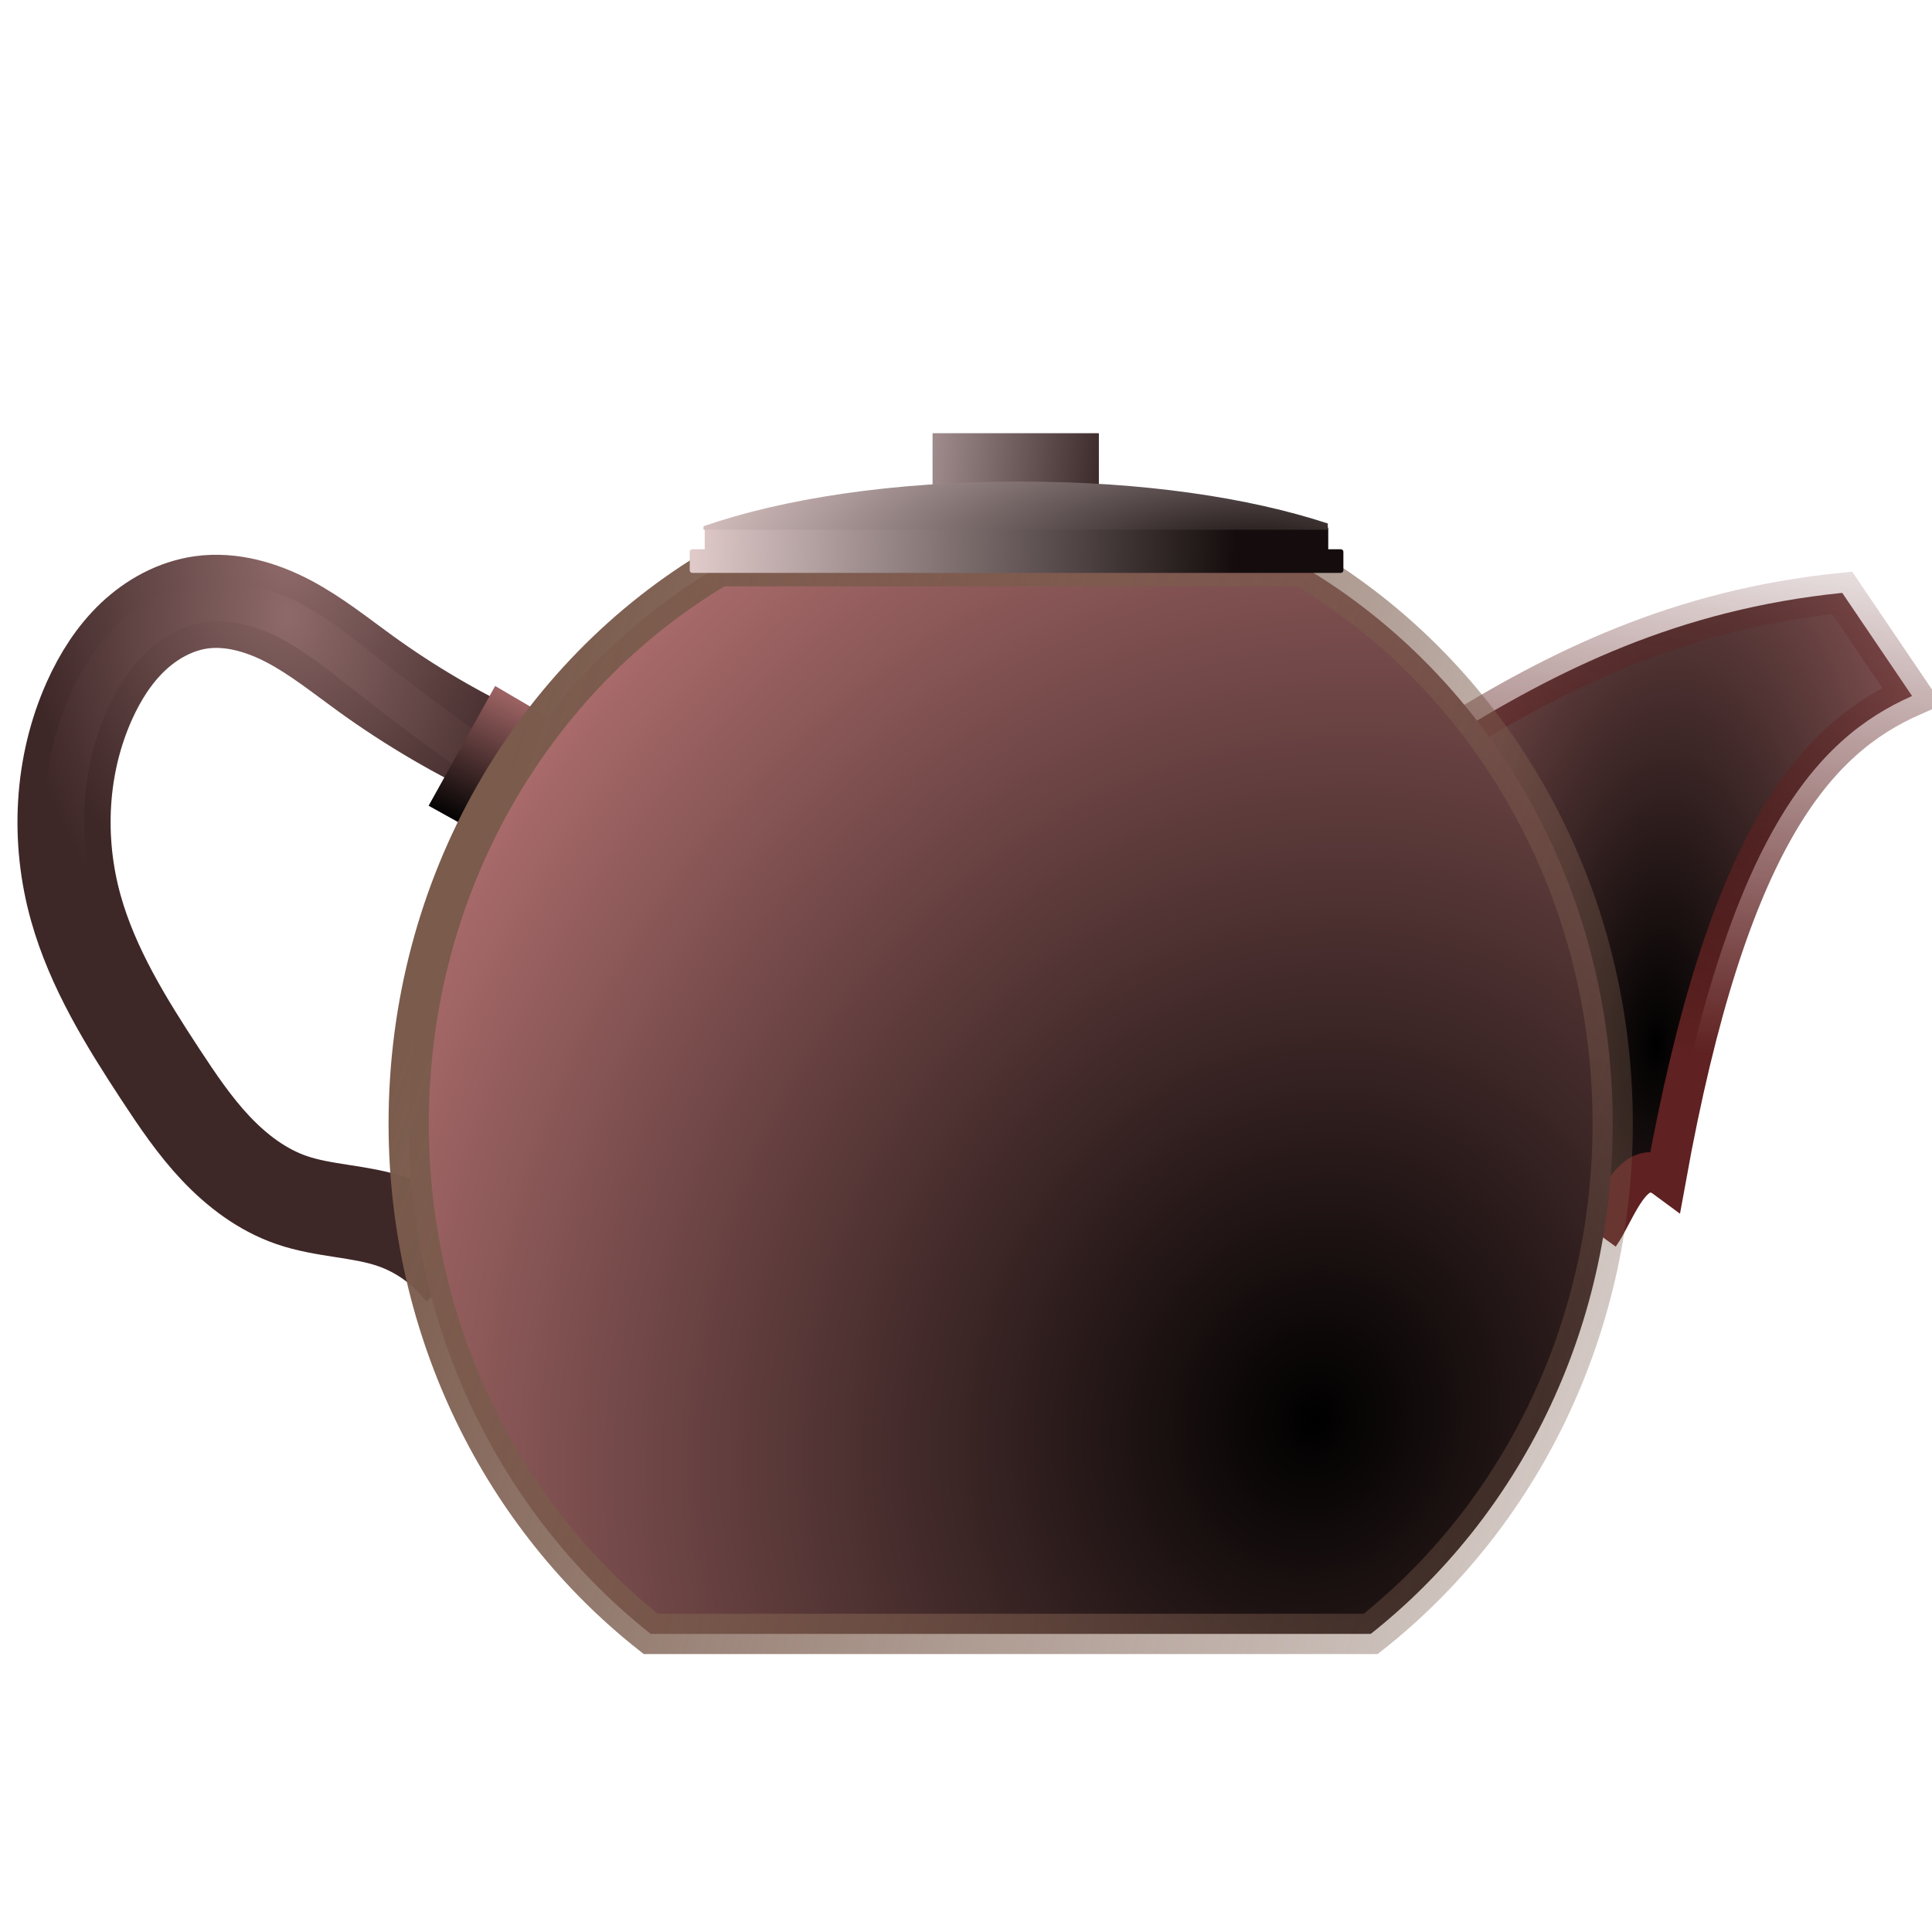 <?xml version="1.0" encoding="UTF-8" standalone="no"?>
<!-- Created with Inkscape (http://www.inkscape.org/) -->

<svg
   xmlns:dc="http://purl.org/dc/elements/1.1/"
   xmlns:cc="http://creativecommons.org/ns#"
   xmlns:rdf="http://www.w3.org/1999/02/22-rdf-syntax-ns#"
   xmlns:svg="http://www.w3.org/2000/svg"
   xmlns="http://www.w3.org/2000/svg"
   xmlns:xlink="http://www.w3.org/1999/xlink"
   xmlns:sodipodi="http://sodipodi.sourceforge.net/DTD/sodipodi-0.dtd"
   xmlns:inkscape="http://www.inkscape.org/namespaces/inkscape"
   inkscape:export-ydpi="90.000000"
   inkscape:export-xdpi="90.000000"
   inkscape:export-filename="/home/jimmac/Desktop/wi-fi.png"
   width="48"
   height="48"
   id="svg11300"
   sodipodi:version="0.32"
   inkscape:version="0.47+devel r9474"
   sodipodi:docname="plugin-cubemodel.svg"
   inkscape:output_extension="org.inkscape.output.svg.inkscape"
   sodipodi:modified="true"
   version="1.0">
  <defs
     id="defs3">
    <linearGradient
       inkscape:collect="always"
       id="linearGradient3787">
      <stop
         style="stop-color:#5f2121;stop-opacity:1;"
         offset="0"
         id="stop3789" />
      <stop
         style="stop-color:#5f2121;stop-opacity:0;"
         offset="1"
         id="stop3791" />
    </linearGradient>
    <linearGradient
       inkscape:collect="always"
       id="linearGradient3779">
      <stop
         style="stop-color:#7a5b4c;stop-opacity:1;"
         offset="0"
         id="stop3781" />
      <stop
         style="stop-color:#7a5b4c;stop-opacity:0;"
         offset="1"
         id="stop3783" />
    </linearGradient>
    <radialGradient
       inkscape:collect="always"
       xlink:href="#linearGradient3655"
       id="radialGradient3168"
       gradientUnits="userSpaceOnUse"
       gradientTransform="matrix(0.964,0,0,1.37,176.236,110.599)"
       cx="61.733"
       cy="107.885"
       fx="61.733"
       fy="107.885"
       r="57.857" />
    <linearGradient
       id="linearGradient3655">
      <stop
         style="stop-color:#8f6a6a;stop-opacity:1;"
         offset="0"
         id="stop3657" />
      <stop
         style="stop-color:#3e2727;stop-opacity:1;"
         offset="1"
         id="stop3659" />
    </linearGradient>
    <inkscape:path-effect
       deactivate_knotholder="false"
       is_visible="true"
       id="path-effect2878"
       effect="spiro" />
    <radialGradient
       inkscape:collect="always"
       xlink:href="#linearGradient3655"
       id="radialGradient3170"
       gradientUnits="userSpaceOnUse"
       gradientTransform="matrix(0.964,0,0,1.37,176.236,110.599)"
       cx="61.733"
       cy="117.374"
       fx="61.733"
       fy="117.374"
       r="57.857" />
    <inkscape:path-effect
       effect="spiro"
       id="path-effect2881"
       is_visible="true"
       deactivate_knotholder="false" />
    <linearGradient
       inkscape:collect="always"
       xlink:href="#linearGradient2216"
       id="linearGradient3172"
       gradientUnits="userSpaceOnUse"
       gradientTransform="matrix(0.964,0,0,0.964,96.356,97.308)"
       x1="183.974"
       y1="225.931"
       x2="198.242"
       y2="195.219" />
    <linearGradient
       id="linearGradient2216">
      <stop
         style="stop-color: rgb(0, 0, 0); stop-opacity: 1;"
         offset="0"
         id="stop2218" />
      <stop
         style="stop-color: rgb(178, 112, 112); stop-opacity: 1;"
         offset="1"
         id="stop2220" />
    </linearGradient>
    <radialGradient
       inkscape:collect="always"
       xlink:href="#linearGradient2216"
       id="radialGradient3174"
       gradientUnits="userSpaceOnUse"
       gradientTransform="matrix(1.633,0.101,-0.226,3.659,-152.112,-619.027)"
       cx="446.177"
       cy="255.348"
       fx="446.177"
       fy="255.348"
       r="50" />
    <radialGradient
       inkscape:collect="always"
       xlink:href="#linearGradient2216"
       id="radialGradient3176"
       gradientUnits="userSpaceOnUse"
       gradientTransform="matrix(1.615,0.498,-0.561,1.816,58.061,-381.892)"
       cx="362.803"
       cy="351.125"
       fx="362.803"
       fy="351.125"
       r="129.281" />
    <linearGradient
       inkscape:collect="always"
       xlink:href="#linearGradient2331"
       id="linearGradient3178"
       gradientUnits="userSpaceOnUse"
       gradientTransform="matrix(0.964,0,0,0.964,96.356,97.308)"
       x1="323.571"
       y1="147.719"
       x2="263.571"
       y2="140.934" />
    <linearGradient
       id="linearGradient2331"
       inkscape:collect="always">
      <stop
         id="stop2333"
         offset="0"
         style="stop-color: rgb(47, 29, 29); stop-opacity: 1;" />
      <stop
         id="stop2335"
         offset="1"
         style="stop-color: rgb(212, 191, 191); stop-opacity: 1;" />
    </linearGradient>
    <linearGradient
       inkscape:collect="always"
       xlink:href="#linearGradient2305"
       id="linearGradient3180"
       gradientUnits="userSpaceOnUse"
       gradientTransform="matrix(0.962,0,0,0.857,97.265,115.624)"
       x1="349.286"
       y1="167.812"
       x2="232.857"
       y2="165.312" />
    <linearGradient
       inkscape:collect="always"
       id="linearGradient2305">
      <stop
         style="stop-color: rgb(21, 13, 13); stop-opacity: 1;"
         offset="0"
         id="stop2307" />
      <stop
         style="stop-color: rgb(223, 201, 201); stop-opacity: 1;"
         offset="1"
         id="stop2309" />
    </linearGradient>
    <linearGradient
       inkscape:collect="always"
       id="linearGradient2339">
      <stop
         style="stop-color: rgb(21, 13, 13); stop-opacity: 1;"
         offset="0"
         id="stop2341" />
      <stop
         style="stop-color: rgb(213, 191, 191); stop-opacity: 1;"
         offset="1"
         id="stop2343" />
    </linearGradient>
    <radialGradient
       r="67.031"
       fy="175.105"
       fx="344.073"
       cy="175.105"
       cx="344.073"
       gradientTransform="matrix(1.745,-0.037,0.013,0.612,-167.262,163.24)"
       gradientUnits="userSpaceOnUse"
       id="radialGradient3248"
       xlink:href="#linearGradient2339"
       inkscape:collect="always" />
    <radialGradient
       inkscape:collect="always"
       xlink:href="#linearGradient2339"
       id="radialGradient3756"
       gradientUnits="userSpaceOnUse"
       gradientTransform="matrix(0.209,-0.004,0.002,0.073,-41.223,-13.632)"
       cx="344.073"
       cy="175.105"
       fx="344.073"
       fy="175.105"
       r="67.031" />
    <linearGradient
       inkscape:collect="always"
       xlink:href="#linearGradient2305"
       id="linearGradient3759"
       gradientUnits="userSpaceOnUse"
       gradientTransform="matrix(0.115,0,0,0.103,-9.488,-19.345)"
       x1="349.286"
       y1="167.812"
       x2="232.857"
       y2="165.312" />
    <linearGradient
       inkscape:collect="always"
       xlink:href="#linearGradient2331"
       id="linearGradient3762"
       gradientUnits="userSpaceOnUse"
       gradientTransform="matrix(0.116,0,0,0.116,-9.597,-21.542)"
       x1="323.571"
       y1="147.719"
       x2="263.571"
       y2="140.934" />
    <radialGradient
       inkscape:collect="always"
       xlink:href="#linearGradient2216"
       id="radialGradient3765"
       gradientUnits="userSpaceOnUse"
       gradientTransform="matrix(0.194,0.06,-0.067,0.218,-14.191,-79.031)"
       cx="362.803"
       cy="351.125"
       fx="362.803"
       fy="351.125"
       r="129.281" />
    <radialGradient
       inkscape:collect="always"
       xlink:href="#linearGradient2216"
       id="radialGradient3768"
       gradientUnits="userSpaceOnUse"
       gradientTransform="matrix(0.196,0.012,-0.027,0.439,-39.406,-107.48)"
       cx="446.177"
       cy="255.348"
       fx="446.177"
       fy="255.348"
       r="50" />
    <linearGradient
       inkscape:collect="always"
       xlink:href="#linearGradient2216"
       id="linearGradient3771"
       gradientUnits="userSpaceOnUse"
       gradientTransform="matrix(0.116,0,0,0.116,-9.597,-21.542)"
       x1="183.974"
       y1="225.931"
       x2="198.242"
       y2="195.219" />
    <radialGradient
       inkscape:collect="always"
       xlink:href="#linearGradient3655"
       id="radialGradient3774"
       gradientUnits="userSpaceOnUse"
       gradientTransform="matrix(0.116,0,0,0.164,-0.014,-19.948)"
       cx="61.733"
       cy="117.374"
       fx="61.733"
       fy="117.374"
       r="57.857" />
    <radialGradient
       inkscape:collect="always"
       xlink:href="#linearGradient3655"
       id="radialGradient3777"
       gradientUnits="userSpaceOnUse"
       gradientTransform="matrix(0.116,0,0,0.164,-0.014,-19.948)"
       cx="61.733"
       cy="107.885"
       fx="61.733"
       fy="107.885"
       r="57.857" />
    <linearGradient
       inkscape:collect="always"
       xlink:href="#linearGradient3779"
       id="linearGradient3785"
       x1="9.654"
       y1="11.331"
       x2="52.969"
       y2="26.144"
       gradientUnits="userSpaceOnUse" />
    <linearGradient
       inkscape:collect="always"
       xlink:href="#linearGradient3787"
       id="linearGradient3793"
       x1="41.06"
       y1="10.01"
       x2="42.986"
       y2="-4.381"
       gradientUnits="userSpaceOnUse" />
  </defs>
  <sodipodi:namedview
     stroke="#ef2929"
     fill="#eeeeec"
     id="base"
     pagecolor="#ffffff"
     bordercolor="#666666"
     borderopacity="0.255"
     inkscape:pageopacity="0.0"
     inkscape:pageshadow="2"
     inkscape:zoom="6.6880516"
     inkscape:cx="24"
     inkscape:cy="24"
     inkscape:current-layer="layer1"
     showgrid="false"
     inkscape:grid-bbox="true"
     inkscape:document-units="px"
     inkscape:showpageshadow="false"
     inkscape:window-width="906"
     inkscape:window-height="680"
     inkscape:window-x="248"
     inkscape:window-y="176"
     showguides="true"
     inkscape:guide-bbox="true"
     showborder="true"
     inkscape:window-maximized="0">
    <inkscape:grid
       type="xygrid"
       id="grid7871"
       visible="true"
       enabled="true"
       empspacing="5"
       snapvisiblegridlinesonly="true" />
  </sodipodi:namedview>
  <g
     id="layer1"
     inkscape:label="Layer 1"
     inkscape:groupmode="layer"
     transform="translate(0,16)">
    <path
       inkscape:connector-curvature="0"
       style="fill:none;stroke:url(#radialGradient3777);stroke-width:2.314;stroke-miterlimit:4;stroke-opacity:1;stroke-dasharray:none"
       d="M 12.665,2.83 C 11.403,2.248 10.197,1.543 9.071,0.728 8.456,0.283 7.861,-0.196 7.191,-0.553 6.52,-0.909 5.755,-1.138 5.003,-1.035 4.365,-0.947 3.773,-0.622 3.305,-0.18 2.837,0.263 2.487,0.819 2.223,1.406 1.503,3.008 1.41,4.868 1.884,6.559 c 0.419,1.495 1.25,2.837 2.102,4.136 0.42,0.64 0.85,1.279 1.376,1.836 0.526,0.557 1.155,1.033 1.879,1.283 0.81,0.28 1.698,0.266 2.509,0.542 0.699,0.238 1.323,0.694 1.763,1.288"
       id="path2879"
       inkscape:path-effect="#path-effect2878"
       inkscape:original-d="M 12.664583,2.82994 C 11.986576,2.4909356 11.172966,1.6095254 9.07114,0.72811525 6.9693152,-0.15329491 7.3761201,-1.5093116 5.0030925,-1.0347063 c -2.3730289,0.47460532 -1.6950211,0 -2.7798337,2.4408293 -1.0848126,2.4408292 -1.0848126,2.9154345 -0.3390045,5.1528613 0.7458093,2.2374268 0.271204,2.9154346 2.101826,4.1358487 1.8306219,1.220415 1.9662227,2.237428 3.2544378,3.118839 1.2882162,0.88141 2.2374268,0 2.5086308,0.542407 0.2712031,0.542405 1.7628201,1.288215 1.7628201,1.288215"
       sodipodi:nodetypes="csssssssc" />
    <path
       inkscape:connector-curvature="0"
       sodipodi:nodetypes="csssssssc"
       inkscape:original-d="M 12.664583,3.3723457 C 11.986576,3.0333425 11.172966,1.6095254 9.07114,0.72811525 6.9693152,-0.15329491 7.3761201,-1.5093116 5.0030925,-1.0347063 c -2.3730289,0.47460532 -1.6950211,0 -2.7798337,2.4408293 -1.0848126,2.4408292 -1.0848126,2.9154345 -0.3390045,5.1528613 0.7458093,2.2374268 0.271204,2.9154346 2.101826,4.1358487 1.8306219,1.220415 1.9662227,2.237428 3.2544378,3.118839 1.2882162,0.88141 2.2374268,0 2.5086308,0.542407 0.2712031,0.542405 1.7628201,1.288215 1.7628201,1.288215"
       inkscape:path-effect="#path-effect2881"
       id="path3665"
       d="M 12.665,3.372 C 11.438,2.531 10.239,1.649 9.071,0.728 8.473,0.257 7.878,-0.228 7.203,-0.581 6.528,-0.933 5.756,-1.147 5.003,-1.035 4.367,-0.94 3.777,-0.615 3.309,-0.174 2.841,0.267 2.489,0.821 2.223,1.406 1.497,3.006 1.409,4.868 1.884,6.559 c 0.42,1.495 1.251,2.837 2.102,4.136 0.42,0.64 0.85,1.279 1.375,1.836 0.526,0.557 1.155,1.033 1.879,1.283 0.81,0.28 1.698,0.266 2.509,0.542 0.699,0.238 1.323,0.694 1.763,1.288"
       style="fill:none;stroke:url(#radialGradient3774);stroke-width:1;stroke-miterlimit:4;stroke-opacity:1;stroke-dasharray:none" />
    <path
       inkscape:connector-curvature="0"
       style="color:#000000;fill:url(#linearGradient3771);fill-opacity:1;fill-rule:nonzero;stroke:none;stroke-width:1;marker:none;visibility:visible;display:inline;overflow:visible"
       d="m 13.624,5.671 -2.975,-1.653 1.653,-2.975 2.396,1.405"
       id="path2180"
       sodipodi:nodetypes="cccc" />
    <path
       inkscape:connector-curvature="0"
       style="color:#000000;fill:url(#radialGradient3768);fill-opacity:1;fill-rule:nonzero;stroke:url(#linearGradient3793);stroke-width:1;marker:none;visibility:visible;display:inline;overflow:visible;stroke-opacity:1"
       d="m 35.936,2.366 c 2.767,-1.723 5.759,-3.221 9.834,-3.636 l 1.735,2.562 c -2.401,1.062 -4.585,3.513 -6.115,11.982 -0.833,-0.617 -1.251,0.849 -1.653,1.405"
       id="path2178"
       sodipodi:nodetypes="ccccc" />
    <path
       inkscape:connector-curvature="0"
       style="color:#000000;fill:url(#radialGradient3765);fill-opacity:1;fill-rule:nonzero;stroke:url(#linearGradient3785);stroke-width:1;marker:none;visibility:visible;display:inline;overflow:visible;stroke-opacity:1"
       d="m 17.862,-1.932 c -4.595,2.701 -7.708,7.89 -7.708,13.843 0,5.189 2.363,9.796 6.012,12.683 l 17.889,0 c 3.65,-2.886 6.012,-7.494 6.012,-12.683 0,-5.953 -3.113,-11.142 -7.708,-13.843 l -14.498,0 z"
       id="path2170" />
    <rect
       style="color:#000000;fill:url(#linearGradient3762);fill-opacity:1;fill-rule:nonzero;stroke:none;stroke-width:1;marker:none;visibility:visible;display:inline;overflow:visible;stroke-miterlimit:4;stroke-dasharray:none"
       id="rect2190"
       width="4.132"
       height="1.57"
       x="23.169"
       y="-5.237" />
    <path
       inkscape:connector-curvature="0"
       style="color:#000000;fill:url(#linearGradient3759);fill-opacity:1;fill-rule:nonzero;stroke:none;stroke-width:1;marker:none;visibility:visible;display:inline;overflow:visible;stroke-miterlimit:4;stroke-dasharray:none"
       d="m 17.58,-2.923 c -0.038,0 -0.072,0.027 -0.072,0.061 l 0,0.508 -0.303,0 c -0.038,0 -0.069,0.027 -0.069,0.061 l 0,0.466 c 0,0.034 0.03,0.061 0.069,0.061 l 16.102,0 c 0.038,0 0.069,-0.027 0.069,-0.061 l 0,-0.466 c 0,-0.034 -0.03,-0.061 -0.069,-0.061 l -0.307,0 0,-0.508 c 0,-0.034 -0.03,-0.061 -0.069,-0.061 l -15.352,0 z"
       id="rect2196" />
    <path
       inkscape:connector-curvature="0"
       style="color:#000000;fill:url(#radialGradient3756);fill-opacity:1;fill-rule:nonzero;stroke:none;stroke-width:1;marker:none;visibility:visible;display:inline;overflow:visible;stroke-miterlimit:4;stroke-dasharray:none"
       d="m 25.339,-4.036 c -3.169,1.2e-6 -5.9,0.429 -7.86,1.11 l 0,0.087 15.51,0 0,-0.155 C 31.039,-3.635 28.398,-4.036 25.339,-4.036 z"
       id="path2200"
       sodipodi:nodetypes="cccccc" />
  </g>
</svg>
